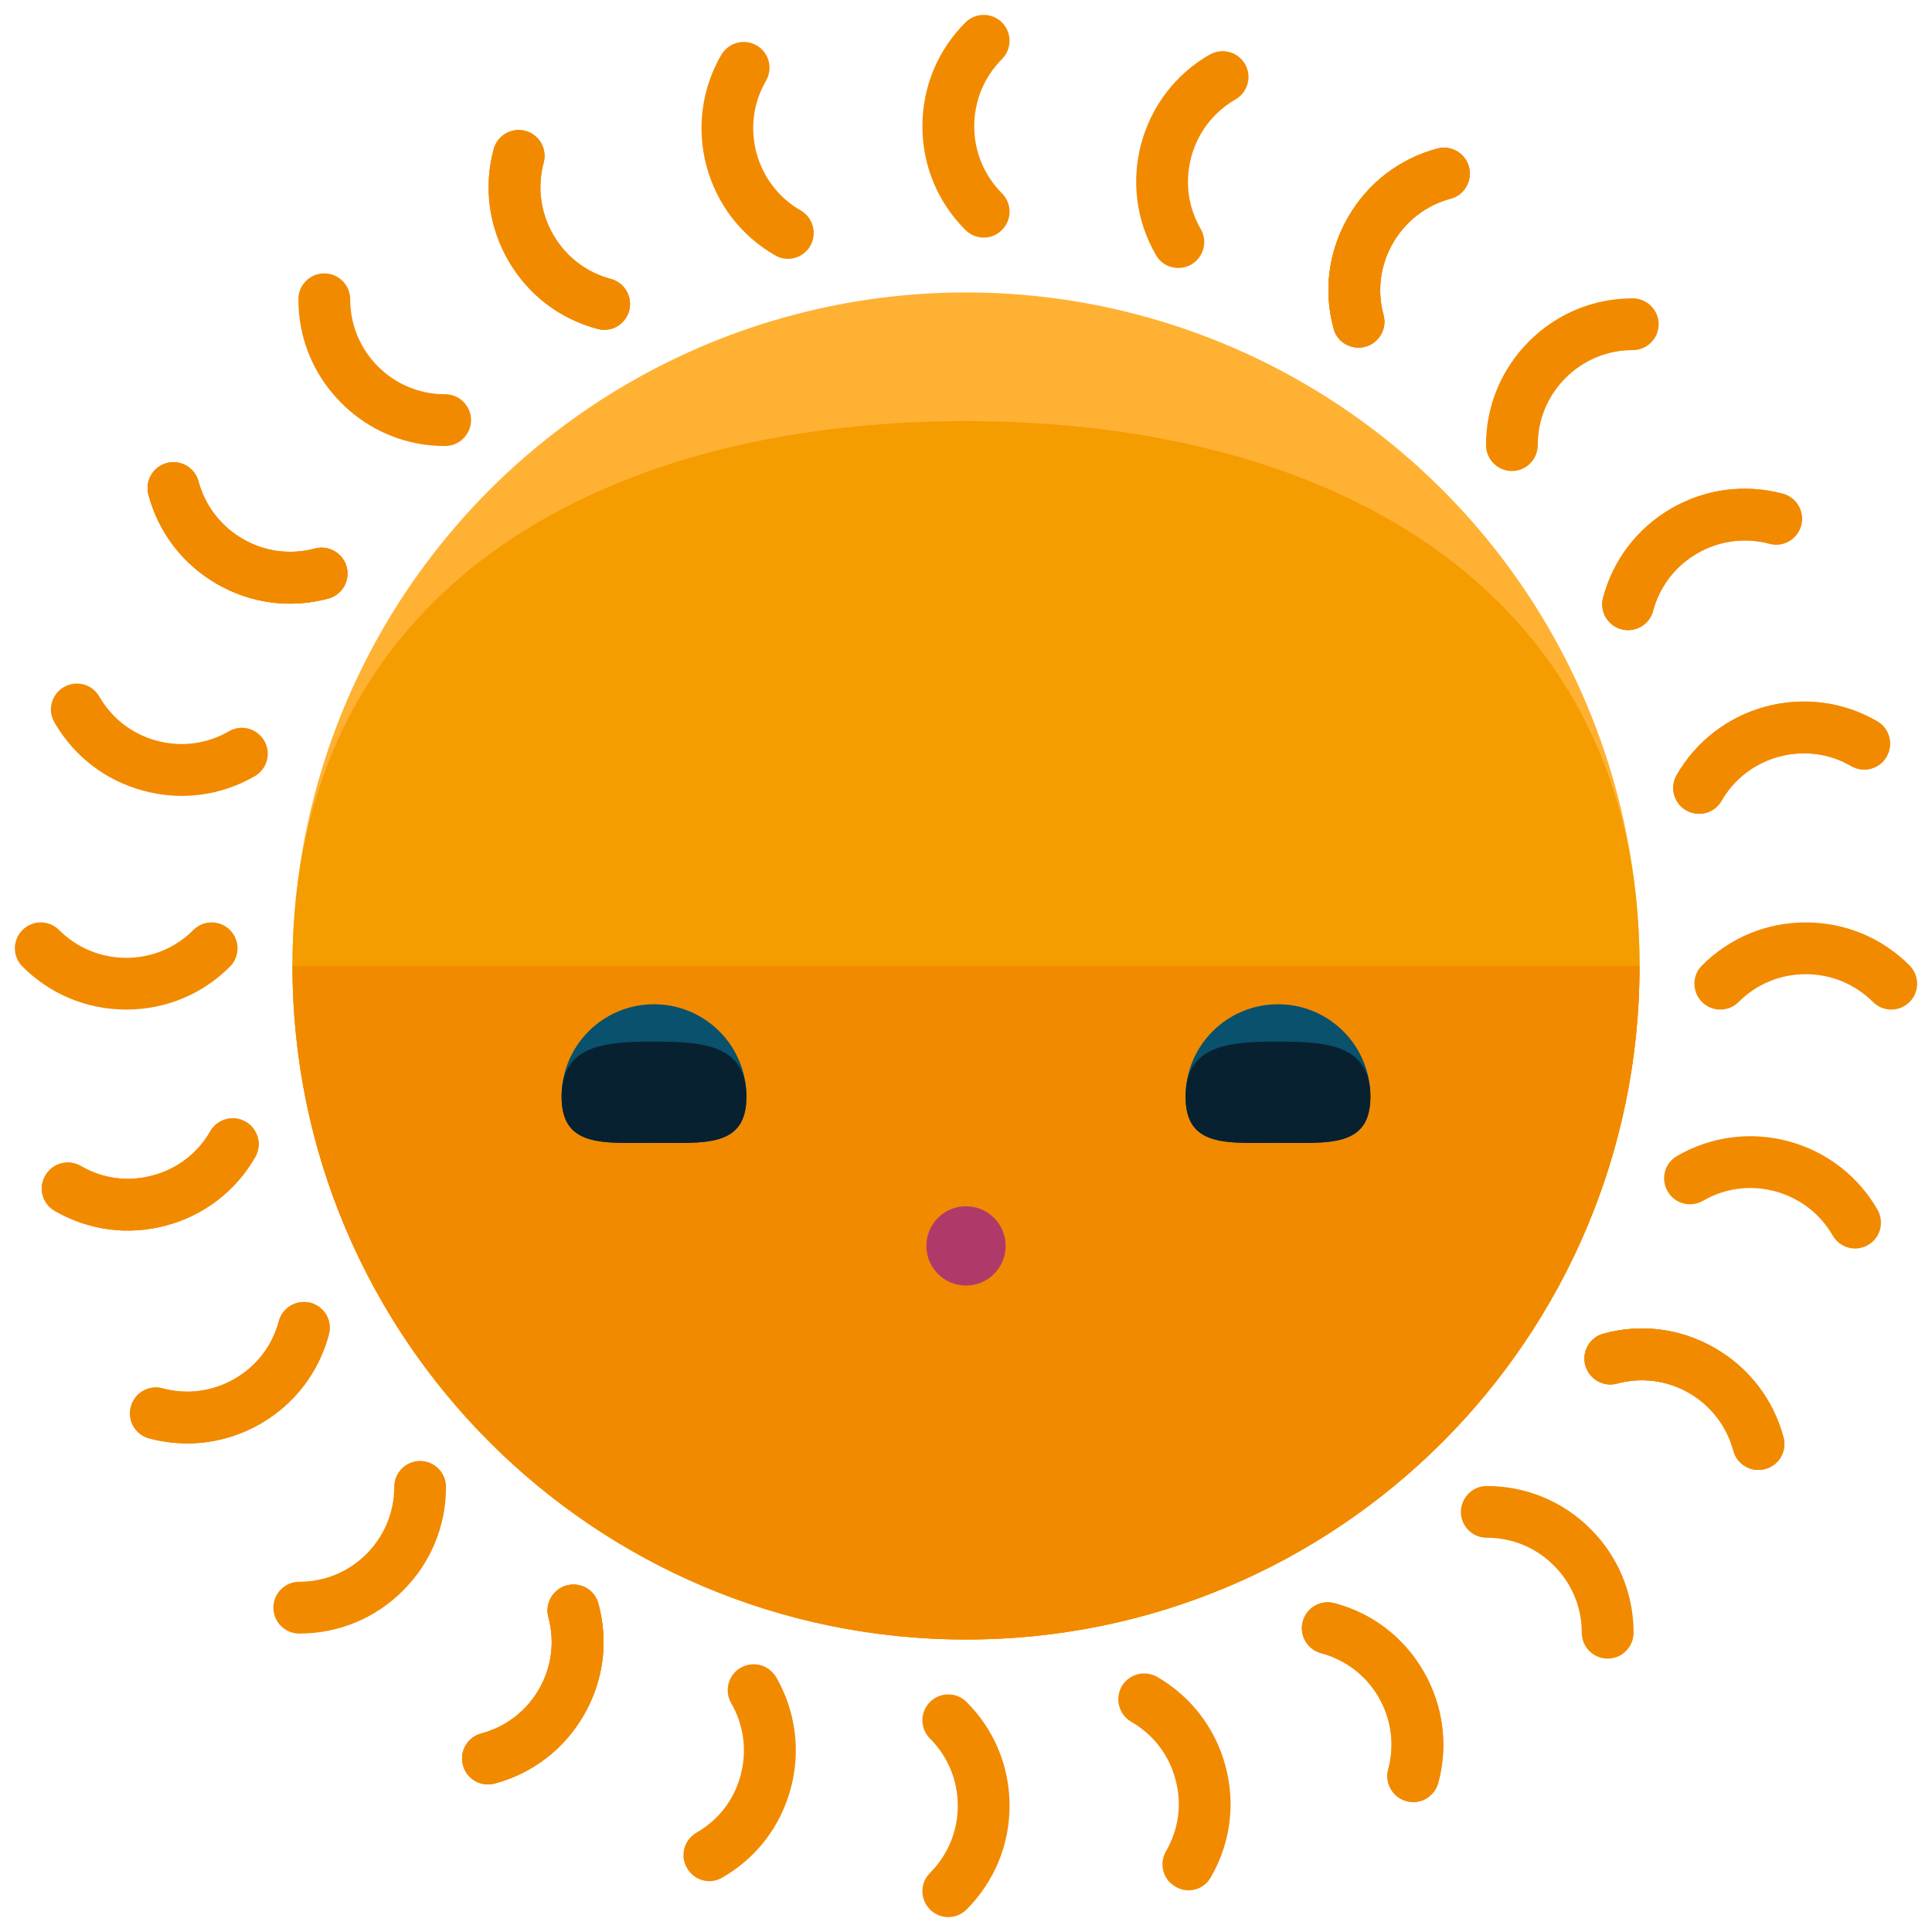 <?xml version="1.0" encoding="utf-8"?>
<!-- Generator: Adobe Illustrator 16.0.0, SVG Export Plug-In . SVG Version: 6.00 Build 0)  -->
<!DOCTYPE svg PUBLIC "-//W3C//DTD SVG 1.1//EN" "http://www.w3.org/Graphics/SVG/1.1/DTD/svg11.dtd">
<svg version="1.1" id="Layer_1" xmlns="http://www.w3.org/2000/svg" xmlns:xlink="http://www.w3.org/1999/xlink" x="0px" y="0px"
	 width="65px" height="65px" viewBox="0 0 65 65" enable-background="new 0 0 65 65" xml:space="preserve">
<g>
	<g>
		<circle fill="#FFB133" cx="32.5" cy="32.5" r="22.661"/>
		<path fill="#F49C00" d="M55.161,32.5c0,12.514-10.146,22.66-22.661,22.66S9.84,45.013,9.84,32.5
			c0-12.516,10.145-18.332,22.66-18.332S55.161,19.984,55.161,32.5z"/>
		<path fill="#F28A00" d="M55.161,32.5c0,12.514-10.146,22.66-22.661,22.66S9.84,45.013,9.84,32.5"/>
		<g>
			<g>
				<path fill="#F28A00" d="M50.25,15.591c-0.156-0.156-0.256-0.373-0.256-0.616c0-1.317,0.514-2.558,1.447-3.491
					c0.932-0.933,2.172-1.447,3.492-1.447c0.48,0.002,0.871,0.392,0.871,0.872c0,0.483-0.391,0.871-0.871,0.871
					c-0.855,0-1.656,0.333-2.26,0.937s-0.936,1.404-0.936,2.259c0,0.481-0.392,0.872-0.873,0.872
					C50.626,15.847,50.408,15.75,50.25,15.591z"/>
			</g>
			<g>
				<path fill="#F28A00" d="M14.75,49.406c0.157,0.159,0.256,0.378,0.256,0.617c0.002,1.318-0.514,2.562-1.445,3.49
					c-0.934,0.936-2.174,1.447-3.492,1.447c-0.482,0-0.872-0.389-0.872-0.873c0-0.479,0.39-0.871,0.872-0.871
					c0.854,0,1.654-0.33,2.26-0.936c0.6-0.602,0.934-1.403,0.934-2.258c0-0.482,0.391-0.871,0.873-0.871
					C14.374,49.152,14.592,49.251,14.75,49.406z"/>
			</g>
		</g>
		<g>
			<g>
				<g>
					<path fill="#F28A00" d="M33.096,7.994c-0.224,0-0.445-0.086-0.616-0.257c-0.934-0.931-1.447-2.172-1.447-3.489
						c0-1.32,0.514-2.562,1.447-3.492c0.341-0.34,0.892-0.34,1.231,0s0.34,0.892,0,1.232c-0.602,0.604-0.934,1.406-0.934,2.26
						c0,0.852,0.332,1.652,0.934,2.258c0.34,0.34,0.34,0.891,0,1.231C33.542,7.908,33.32,7.994,33.096,7.994z"/>
				</g>
				<g>
					<path fill="#F28A00" d="M31.903,57.006c0.224,0,0.447,0.085,0.616,0.255c0.934,0.93,1.447,2.172,1.447,3.49
						c0,1.32-0.514,2.559-1.447,3.492c-0.34,0.342-0.891,0.342-1.231,0c-0.34-0.34-0.34-0.891,0-1.23
						c0.604-0.607,0.935-1.408,0.935-2.262c0-0.852-0.331-1.655-0.935-2.259c-0.34-0.341-0.34-0.892,0-1.231
						C31.459,57.091,31.68,57.006,31.903,57.006z"/>
				</g>
			</g>
			<g>
				<g>
					<path fill="#F28A00" d="M57.006,33.093c0-0.221,0.084-0.442,0.256-0.613c0.932-0.934,2.173-1.447,3.49-1.447
						c1.32,0,2.561,0.514,3.493,1.447c0.339,0.341,0.341,0.893,0,1.232c-0.342,0.34-0.892,0.34-1.231,0
						c-0.605-0.605-1.407-0.936-2.262-0.936c-0.852,0-1.654,0.33-2.258,0.936c-0.342,0.34-0.892,0.34-1.232,0
						C57.09,33.542,57.008,33.32,57.006,33.093z"/>
				</g>
				<g>
					<path fill="#F28A00" d="M7.992,31.904c0,0.223-0.084,0.447-0.254,0.617c-0.931,0.934-2.172,1.445-3.488,1.445
						c-1.323,0-2.562-0.512-3.493-1.445c-0.343-0.342-0.343-0.893,0-1.233c0.338-0.341,0.89-0.341,1.231,0
						c0.605,0.604,1.404,0.937,2.262,0.937c0.85,0,1.653-0.332,2.255-0.937c0.339-0.341,0.892-0.341,1.233,0
						C7.908,31.459,7.992,31.683,7.992,31.904z"/>
				</g>
			</g>
			<g>
				<g>
					<path fill="#F28A00" d="M49.407,50.25c0.157-0.159,0.374-0.255,0.612-0.255c1.32-0.002,2.562,0.514,3.495,1.444
						c0.934,0.936,1.447,2.177,1.447,3.494c-0.003,0.479-0.391,0.87-0.871,0.87c-0.483,0-0.873-0.388-0.873-0.87
						c0.001-0.855-0.332-1.654-0.937-2.261c-0.603-0.604-1.404-0.937-2.262-0.936c-0.479,0-0.869-0.39-0.869-0.871
						C49.152,50.626,49.25,50.408,49.407,50.25z"/>
				</g>
				<g>
					<path fill="#F28A00" d="M15.591,14.75c-0.156,0.156-0.376,0.256-0.615,0.256c-1.317,0.004-2.562-0.513-3.489-1.444
						c-0.938-0.935-1.449-2.173-1.449-3.493c0-0.484,0.391-0.871,0.872-0.871c0.48,0,0.872,0.387,0.872,0.871
						c0,0.854,0.332,1.654,0.937,2.262c0.603,0.602,1.403,0.934,2.258,0.932c0.48,0,0.872,0.393,0.872,0.871
						C15.848,14.375,15.748,14.592,15.591,14.75z"/>
				</g>
			</g>
		</g>
		<g>
			<g>
				<g>
					<path fill="#F28A00" d="M20.763,10.981c-0.192,0.109-0.429,0.146-0.664,0.085c-1.272-0.341-2.339-1.158-2.996-2.299
						c-0.659-1.143-0.837-2.475-0.493-3.748c0.122-0.467,0.602-0.742,1.066-0.617c0.467,0.123,0.741,0.604,0.615,1.066
						c-0.221,0.828-0.104,1.689,0.32,2.428c0.426,0.736,1.113,1.266,1.939,1.487c0.465,0.123,0.738,0.604,0.618,1.065
						C21.106,10.681,20.953,10.869,20.763,10.981z"/>
				</g>
				<g>
					<path fill="#F28A00" d="M44.236,54.021c0.191-0.111,0.429-0.15,0.662-0.085c1.271,0.337,2.338,1.156,2.996,2.297
						c0.66,1.145,0.837,2.476,0.497,3.749c-0.128,0.466-0.607,0.742-1.071,0.615c-0.461-0.126-0.74-0.602-0.615-1.068
						c0.222-0.825,0.105-1.685-0.319-2.424c-0.427-0.738-1.114-1.266-1.938-1.486c-0.468-0.123-0.743-0.604-0.62-1.067
						C43.894,54.317,44.044,54.132,44.236,54.021z"/>
				</g>
			</g>
			<g>
				<g>
					<path fill="#F28A00" d="M54.019,20.761c-0.108-0.189-0.147-0.426-0.085-0.66c0.341-1.271,1.158-2.339,2.301-2.998
						c1.144-0.66,2.471-0.834,3.746-0.494c0.465,0.129,0.741,0.604,0.618,1.068c-0.128,0.466-0.604,0.742-1.069,0.615
						c-0.824-0.221-1.686-0.105-2.422,0.32c-0.743,0.427-1.271,1.114-1.492,1.941c-0.123,0.467-0.6,0.742-1.066,0.615
						C54.314,21.109,54.135,20.956,54.019,20.761z"/>
				</g>
				<g>
					<path fill="#F28A00" d="M10.979,44.24c0.113,0.19,0.146,0.428,0.085,0.66c-0.338,1.272-1.159,2.34-2.294,2.996
						c-1.148,0.661-2.476,0.836-3.754,0.492c-0.465-0.123-0.74-0.6-0.611-1.064c0.123-0.465,0.598-0.742,1.065-0.617
						c0.824,0.223,1.686,0.109,2.427-0.32c0.736-0.423,1.264-1.111,1.484-1.938c0.123-0.465,0.6-0.742,1.07-0.617
						C10.683,43.896,10.865,44.047,10.979,44.24z"/>
				</g>
			</g>
			<g>
				<g>
					<path fill="#F28A00" d="M56.016,39.418c0.055-0.214,0.198-0.409,0.406-0.527c1.141-0.661,2.472-0.836,3.748-0.495
						c1.273,0.344,2.34,1.16,2.996,2.301c0.238,0.417,0.102,0.951-0.319,1.191c-0.416,0.242-0.946,0.098-1.188-0.319
						c-0.426-0.74-1.113-1.266-1.94-1.489c-0.824-0.221-1.686-0.11-2.424,0.321c-0.421,0.239-0.95,0.098-1.191-0.32
						C55.984,39.872,55.959,39.632,56.016,39.418z"/>
				</g>
				<g>
					<path fill="#F28A00" d="M8.98,25.582c-0.055,0.215-0.197,0.409-0.404,0.531c-1.142,0.662-2.477,0.836-3.743,0.493
						c-1.279-0.341-2.343-1.157-3.003-2.302c-0.241-0.418-0.098-0.949,0.32-1.189c0.416-0.24,0.947-0.102,1.191,0.318
						c0.426,0.739,1.11,1.268,1.941,1.489c0.82,0.221,1.682,0.108,2.42-0.32c0.416-0.241,0.949-0.098,1.188,0.319
						C9.014,25.13,9.037,25.367,8.98,25.582z"/>
				</g>
			</g>
		</g>
		<g>
			<g>
				<g>
					<path fill="#F28A00" d="M11.572,19.734c-0.11,0.191-0.297,0.34-0.529,0.404c-1.272,0.342-2.604,0.167-3.745-0.492
						c-1.144-0.66-1.961-1.726-2.302-3c-0.127-0.465,0.15-0.943,0.613-1.066c0.471-0.126,0.945,0.152,1.068,0.615
						C6.9,17.021,7.432,17.71,8.17,18.136c0.734,0.425,1.598,0.539,2.425,0.318c0.462-0.123,0.938,0.153,1.067,0.615
						C11.723,19.3,11.684,19.539,11.572,19.734z"/>
				</g>
				<g>
					<path fill="#F28A00" d="M53.422,45.269c0.111-0.19,0.3-0.344,0.531-0.402c1.273-0.348,2.604-0.169,3.744,0.49
						c1.146,0.66,1.963,1.726,2.304,2.998c0.126,0.467-0.15,0.947-0.618,1.068c-0.463,0.121-0.941-0.15-1.064-0.617
						c-0.227-0.825-0.756-1.514-1.492-1.941c-0.737-0.426-1.6-0.539-2.424-0.32c-0.463,0.129-0.939-0.148-1.068-0.611
						C53.273,45.699,53.312,45.462,53.422,45.269z"/>
				</g>
			</g>
			<g>
				<g>
					<path fill="#F28A00" d="M45.266,11.576c-0.191-0.109-0.342-0.295-0.401-0.529c-0.345-1.271-0.17-2.604,0.495-3.746
						c0.659-1.145,1.721-1.959,2.992-2.302c0.469-0.123,0.943,0.151,1.07,0.615c0.119,0.47-0.152,0.945-0.616,1.068
						c-0.825,0.22-1.515,0.75-1.94,1.489c-0.43,0.738-0.545,1.6-0.319,2.426c0.124,0.465-0.149,0.943-0.616,1.068
						C45.695,11.728,45.463,11.685,45.266,11.576z"/>
				</g>
				<g>
					<path fill="#F28A00" d="M19.731,53.427c0.19,0.109,0.341,0.299,0.401,0.529c0.347,1.271,0.17,2.605-0.49,3.742
						c-0.662,1.148-1.723,1.963-2.998,2.305c-0.467,0.124-0.944-0.148-1.067-0.617c-0.126-0.464,0.15-0.942,0.617-1.065
						c0.824-0.222,1.515-0.749,1.943-1.491c0.423-0.736,0.538-1.598,0.313-2.424c-0.122-0.463,0.148-0.938,0.62-1.066
						C19.302,53.279,19.537,53.318,19.731,53.427z"/>
				</g>
			</g>
			<g>
				<g>
					<path fill="#F28A00" d="M56.323,26.734c-0.057-0.214-0.034-0.453,0.087-0.66c0.658-1.141,1.725-1.959,3-2.303
						c1.273-0.338,2.605-0.164,3.746,0.496c0.412,0.24,0.562,0.771,0.314,1.191c-0.236,0.416-0.768,0.558-1.187,0.316
						c-0.738-0.43-1.597-0.537-2.423-0.32c-0.825,0.223-1.516,0.748-1.943,1.492c-0.239,0.416-0.771,0.558-1.19,0.316
						C56.52,27.144,56.381,26.949,56.323,26.734z"/>
				</g>
				<g>
					<path fill="#F28A00" d="M8.674,38.269c0.057,0.214,0.03,0.453-0.088,0.662c-0.658,1.143-1.727,1.962-2.993,2.299
						c-1.28,0.346-2.608,0.168-3.753-0.492c-0.418-0.242-0.561-0.771-0.314-1.189c0.237-0.418,0.768-0.562,1.191-0.322
						c0.734,0.43,1.592,0.545,2.422,0.32c0.82-0.217,1.514-0.746,1.936-1.488C7.315,37.644,7.85,37.5,8.266,37.74
						C8.477,37.861,8.612,38.055,8.674,38.269z"/>
				</g>
			</g>
		</g>
		<g>
			<g>
				<g>
					<path fill="#F28A00" d="M11.572,19.734c-0.11,0.191-0.297,0.34-0.529,0.404c-1.272,0.342-2.604,0.167-3.745-0.492
						c-1.144-0.66-1.961-1.726-2.302-3c-0.127-0.465,0.15-0.943,0.613-1.066c0.471-0.126,0.945,0.152,1.068,0.615
						C6.9,17.021,7.432,17.71,8.17,18.136c0.734,0.425,1.598,0.539,2.425,0.318c0.462-0.123,0.938,0.153,1.067,0.615
						C11.723,19.3,11.684,19.539,11.572,19.734z"/>
				</g>
				<g>
					<path fill="#F28A00" d="M53.422,45.269c0.111-0.19,0.3-0.344,0.531-0.402c1.273-0.348,2.604-0.169,3.744,0.49
						c1.146,0.66,1.963,1.726,2.304,2.998c0.126,0.467-0.15,0.947-0.618,1.068c-0.463,0.121-0.941-0.15-1.064-0.617
						c-0.227-0.825-0.756-1.514-1.492-1.941c-0.737-0.426-1.6-0.539-2.424-0.32c-0.463,0.129-0.939-0.148-1.068-0.611
						C53.273,45.699,53.312,45.462,53.422,45.269z"/>
				</g>
			</g>
			<g>
				<g>
					<path fill="#F28A00" d="M45.266,11.576c-0.191-0.109-0.342-0.295-0.401-0.529c-0.345-1.271-0.17-2.604,0.495-3.746
						c0.659-1.145,1.721-1.959,2.992-2.302c0.469-0.123,0.943,0.151,1.07,0.615c0.119,0.47-0.152,0.945-0.616,1.068
						c-0.825,0.22-1.515,0.75-1.94,1.489c-0.43,0.738-0.545,1.6-0.319,2.426c0.124,0.465-0.149,0.943-0.616,1.068
						C45.695,11.728,45.463,11.685,45.266,11.576z"/>
				</g>
				<g>
					<path fill="#F28A00" d="M19.731,53.427c0.19,0.109,0.341,0.299,0.401,0.529c0.347,1.271,0.17,2.605-0.49,3.742
						c-0.662,1.148-1.723,1.963-2.998,2.305c-0.467,0.124-0.944-0.148-1.067-0.617c-0.126-0.464,0.15-0.942,0.617-1.065
						c0.824-0.222,1.515-0.749,1.943-1.491c0.423-0.736,0.538-1.598,0.313-2.424c-0.122-0.463,0.148-0.938,0.62-1.066
						C19.302,53.279,19.537,53.318,19.731,53.427z"/>
				</g>
			</g>
			<g>
				<g>
					<path fill="#F28A00" d="M56.323,26.734c-0.057-0.214-0.034-0.453,0.087-0.66c0.658-1.141,1.725-1.959,3-2.303
						c1.273-0.338,2.605-0.164,3.746,0.496c0.412,0.24,0.562,0.771,0.314,1.191c-0.236,0.416-0.768,0.558-1.187,0.316
						c-0.738-0.43-1.597-0.537-2.423-0.32c-0.825,0.223-1.516,0.748-1.943,1.492c-0.239,0.416-0.771,0.558-1.19,0.316
						C56.52,27.144,56.381,26.949,56.323,26.734z"/>
				</g>
				<g>
					<path fill="#F28A00" d="M8.674,38.269c0.057,0.214,0.03,0.453-0.088,0.662c-0.658,1.143-1.727,1.962-2.993,2.299
						c-1.28,0.346-2.608,0.168-3.753-0.492c-0.418-0.242-0.561-0.771-0.314-1.189c0.237-0.418,0.768-0.562,1.191-0.322
						c0.734,0.43,1.592,0.545,2.422,0.32c0.82-0.217,1.514-0.746,1.936-1.488C7.315,37.644,7.85,37.5,8.266,37.74
						C8.477,37.861,8.612,38.055,8.674,38.269z"/>
				</g>
			</g>
		</g>
		<g>
			<g>
				<g>
					<path fill="#F28A00" d="M10.982,44.242c0.109,0.191,0.143,0.428,0.081,0.664c-0.341,1.271-1.159,2.337-2.298,2.994
						c-1.145,0.66-2.472,0.836-3.75,0.496c-0.465-0.125-0.738-0.605-0.613-1.066c0.125-0.471,0.6-0.742,1.064-0.619
						c0.827,0.223,1.688,0.105,2.427-0.32c0.736-0.425,1.267-1.112,1.487-1.939c0.123-0.462,0.604-0.736,1.07-0.621
						C10.683,43.896,10.869,44.047,10.982,44.242z"/>
				</g>
				<g>
					<path fill="#F28A00" d="M54.019,20.767c-0.108-0.192-0.15-0.432-0.081-0.662c0.337-1.275,1.157-2.34,2.293-2.996
						c1.145-0.661,2.475-0.836,3.75-0.496c0.465,0.125,0.741,0.604,0.615,1.068c-0.125,0.462-0.602,0.742-1.066,0.611
						c-0.83-0.215-1.688-0.1-2.426,0.324c-0.739,0.426-1.268,1.117-1.488,1.938c-0.119,0.464-0.6,0.74-1.066,0.621
						C54.314,21.111,54.135,20.957,54.019,20.767z"/>
				</g>
			</g>
			<g>
				<g>
					<path fill="#F28A00" d="M20.76,10.986c-0.189,0.106-0.426,0.146-0.657,0.081c-1.276-0.337-2.343-1.155-3-2.3
						c-0.659-1.146-0.837-2.471-0.497-3.746c0.131-0.464,0.605-0.74,1.07-0.619c0.467,0.133,0.741,0.607,0.615,1.07
						c-0.221,0.824-0.104,1.686,0.322,2.424c0.424,0.74,1.111,1.271,1.938,1.49c0.468,0.125,0.743,0.601,0.618,1.068
						C21.106,10.689,20.953,10.87,20.76,10.986z"/>
				</g>
				<g>
					<path fill="#F28A00" d="M44.236,54.024c0.191-0.111,0.429-0.147,0.662-0.085c1.275,0.338,2.342,1.154,2.996,2.296
						c0.66,1.146,0.837,2.476,0.492,3.747c-0.123,0.467-0.599,0.746-1.066,0.617c-0.461-0.121-0.74-0.6-0.615-1.064
						c0.226-0.826,0.113-1.688-0.315-2.432c-0.427-0.733-1.118-1.263-1.941-1.482c-0.464-0.124-0.743-0.598-0.618-1.069
						C43.894,54.322,44.047,54.136,44.236,54.024z"/>
				</g>
			</g>
			<g>
				<g>
					<path fill="#F28A00" d="M39.42,8.986c-0.219-0.055-0.412-0.195-0.528-0.404c-0.664-1.143-0.837-2.475-0.497-3.75
						c0.344-1.271,1.158-2.339,2.303-2.996c0.416-0.236,0.95-0.1,1.191,0.322c0.24,0.414,0.096,0.945-0.32,1.186
						c-0.742,0.427-1.268,1.114-1.491,1.941C39.859,6.111,39.969,6.97,40.4,7.71c0.238,0.42,0.096,0.948-0.323,1.191
						C39.869,9.019,39.63,9.042,39.42,8.986z"/>
				</g>
				<g>
					<path fill="#F28A00" d="M25.584,56.021c0.211,0.057,0.404,0.199,0.531,0.406c0.656,1.143,0.83,2.477,0.49,3.74
						c-0.342,1.283-1.158,2.346-2.307,3.004c-0.413,0.244-0.944,0.101-1.184-0.32c-0.244-0.415-0.104-0.947,0.316-1.193
						c0.738-0.422,1.271-1.105,1.488-1.938c0.221-0.821,0.109-1.683-0.32-2.42c-0.238-0.417-0.096-0.951,0.32-1.19
						C25.127,55.989,25.367,55.964,25.584,56.021z"/>
				</g>
			</g>
		</g>
		<g>
			<g>
				<g>
					<path fill="#F28A00" d="M19.736,53.427c0.189,0.113,0.336,0.3,0.398,0.535c0.345,1.271,0.168,2.603-0.492,3.742
						c-0.662,1.145-1.723,1.957-2.995,2.302c-0.47,0.126-0.943-0.153-1.07-0.612c-0.126-0.472,0.153-0.947,0.614-1.07
						c0.83-0.222,1.518-0.752,1.942-1.49c0.427-0.736,0.542-1.598,0.317-2.426c-0.122-0.458,0.156-0.938,0.62-1.07
						C19.302,53.279,19.541,53.318,19.736,53.427z"/>
				</g>
				<g>
					<path fill="#F28A00" d="M45.268,11.58c-0.189-0.113-0.344-0.299-0.4-0.533c-0.348-1.271-0.166-2.604,0.487-3.74
						c0.661-1.145,1.726-1.962,2.997-2.305c0.469-0.126,0.947,0.152,1.066,0.617c0.123,0.465-0.148,0.943-0.612,1.063
						c-0.827,0.228-1.512,0.761-1.94,1.493c-0.43,0.738-0.538,1.603-0.319,2.422c0.128,0.461-0.149,0.941-0.614,1.071
						C45.697,11.729,45.463,11.687,45.268,11.58z"/>
				</g>
			</g>
			<g>
				<g>
					<path fill="#F28A00" d="M11.572,19.739c-0.106,0.188-0.295,0.341-0.526,0.399c-1.272,0.346-2.603,0.17-3.748-0.494
						c-1.144-0.66-1.961-1.721-2.302-2.994c-0.123-0.465,0.154-0.943,0.613-1.07c0.473-0.117,0.945,0.154,1.068,0.619
						c0.223,0.822,0.754,1.512,1.495,1.936c0.734,0.432,1.598,0.548,2.422,0.324c0.465-0.127,0.945,0.148,1.067,0.616
						C11.727,19.308,11.684,19.542,11.572,19.739z"/>
				</g>
				<g>
					<path fill="#F28A00" d="M53.427,45.273c0.106-0.191,0.295-0.342,0.53-0.402c1.27-0.348,2.604-0.173,3.74,0.488
						c1.146,0.662,1.963,1.725,2.304,3c0.126,0.465-0.15,0.943-0.618,1.064c-0.459,0.127-0.941-0.146-1.064-0.613
						c-0.219-0.828-0.746-1.518-1.488-1.948c-0.738-0.421-1.602-0.534-2.426-0.31c-0.46,0.121-0.938-0.148-1.064-0.621
						C53.277,45.703,53.318,45.464,53.427,45.273z"/>
				</g>
			</g>
			<g>
				<g>
					<path fill="#F28A00" d="M26.736,8.677c-0.217,0.061-0.459,0.035-0.658-0.086c-1.147-0.657-1.962-1.724-2.309-3
						c-0.338-1.273-0.164-2.604,0.497-3.746c0.244-0.412,0.773-0.561,1.191-0.316c0.416,0.238,0.554,0.771,0.316,1.188
						c-0.433,0.74-0.54,1.598-0.323,2.428c0.228,0.824,0.75,1.513,1.494,1.938c0.416,0.244,0.555,0.773,0.317,1.193
						C27.139,8.482,26.945,8.622,26.736,8.677z"/>
				</g>
				<g>
					<path fill="#F28A00" d="M38.268,56.33c0.213-0.058,0.454-0.031,0.664,0.086c1.141,0.66,1.959,1.73,2.296,2.994
						c0.348,1.281,0.169,2.608-0.493,3.754c-0.238,0.418-0.771,0.561-1.188,0.312c-0.416-0.234-0.562-0.768-0.321-1.191
						c0.431-0.733,0.545-1.591,0.321-2.42c-0.218-0.822-0.748-1.512-1.491-1.938c-0.411-0.24-0.555-0.775-0.318-1.19
						C37.857,56.528,38.055,56.39,38.268,56.33z"/>
				</g>
			</g>
		</g>
	</g>
	<g>
		<g>
			<g>
				<path fill="#09516D" d="M25.113,36.895c0,1.718-1.395,1.556-3.111,1.556s-3.108,0.162-3.108-1.556
					c0-1.717,1.392-3.108,3.108-3.108S25.113,35.178,25.113,36.895z"/>
				<path fill="#082130" d="M25.113,36.895c0,1.718-1.395,1.556-3.111,1.556s-3.108,0.162-3.108-1.556
					c0-1.717,1.392-1.852,3.108-1.852S25.113,35.178,25.113,36.895z"/>
			</g>
			<g>
				<path fill="#09516D" d="M46.106,36.895c0,1.718-1.394,1.556-3.109,1.556c-1.718,0-3.11,0.162-3.11-1.556
					c0-1.717,1.393-3.108,3.11-3.108C44.713,33.787,46.106,35.178,46.106,36.895z"/>
				<path fill="#082130" d="M46.106,36.895c0,1.718-1.394,1.556-3.109,1.556c-1.718,0-3.11,0.162-3.11-1.556
					c0-1.717,1.393-1.852,3.11-1.852C44.713,35.043,46.106,35.178,46.106,36.895z"/>
			</g>
		</g>
	</g>
	<circle fill="#AF3A6A" cx="32.5" cy="41.917" r="1.334"/>
</g>
</svg>
